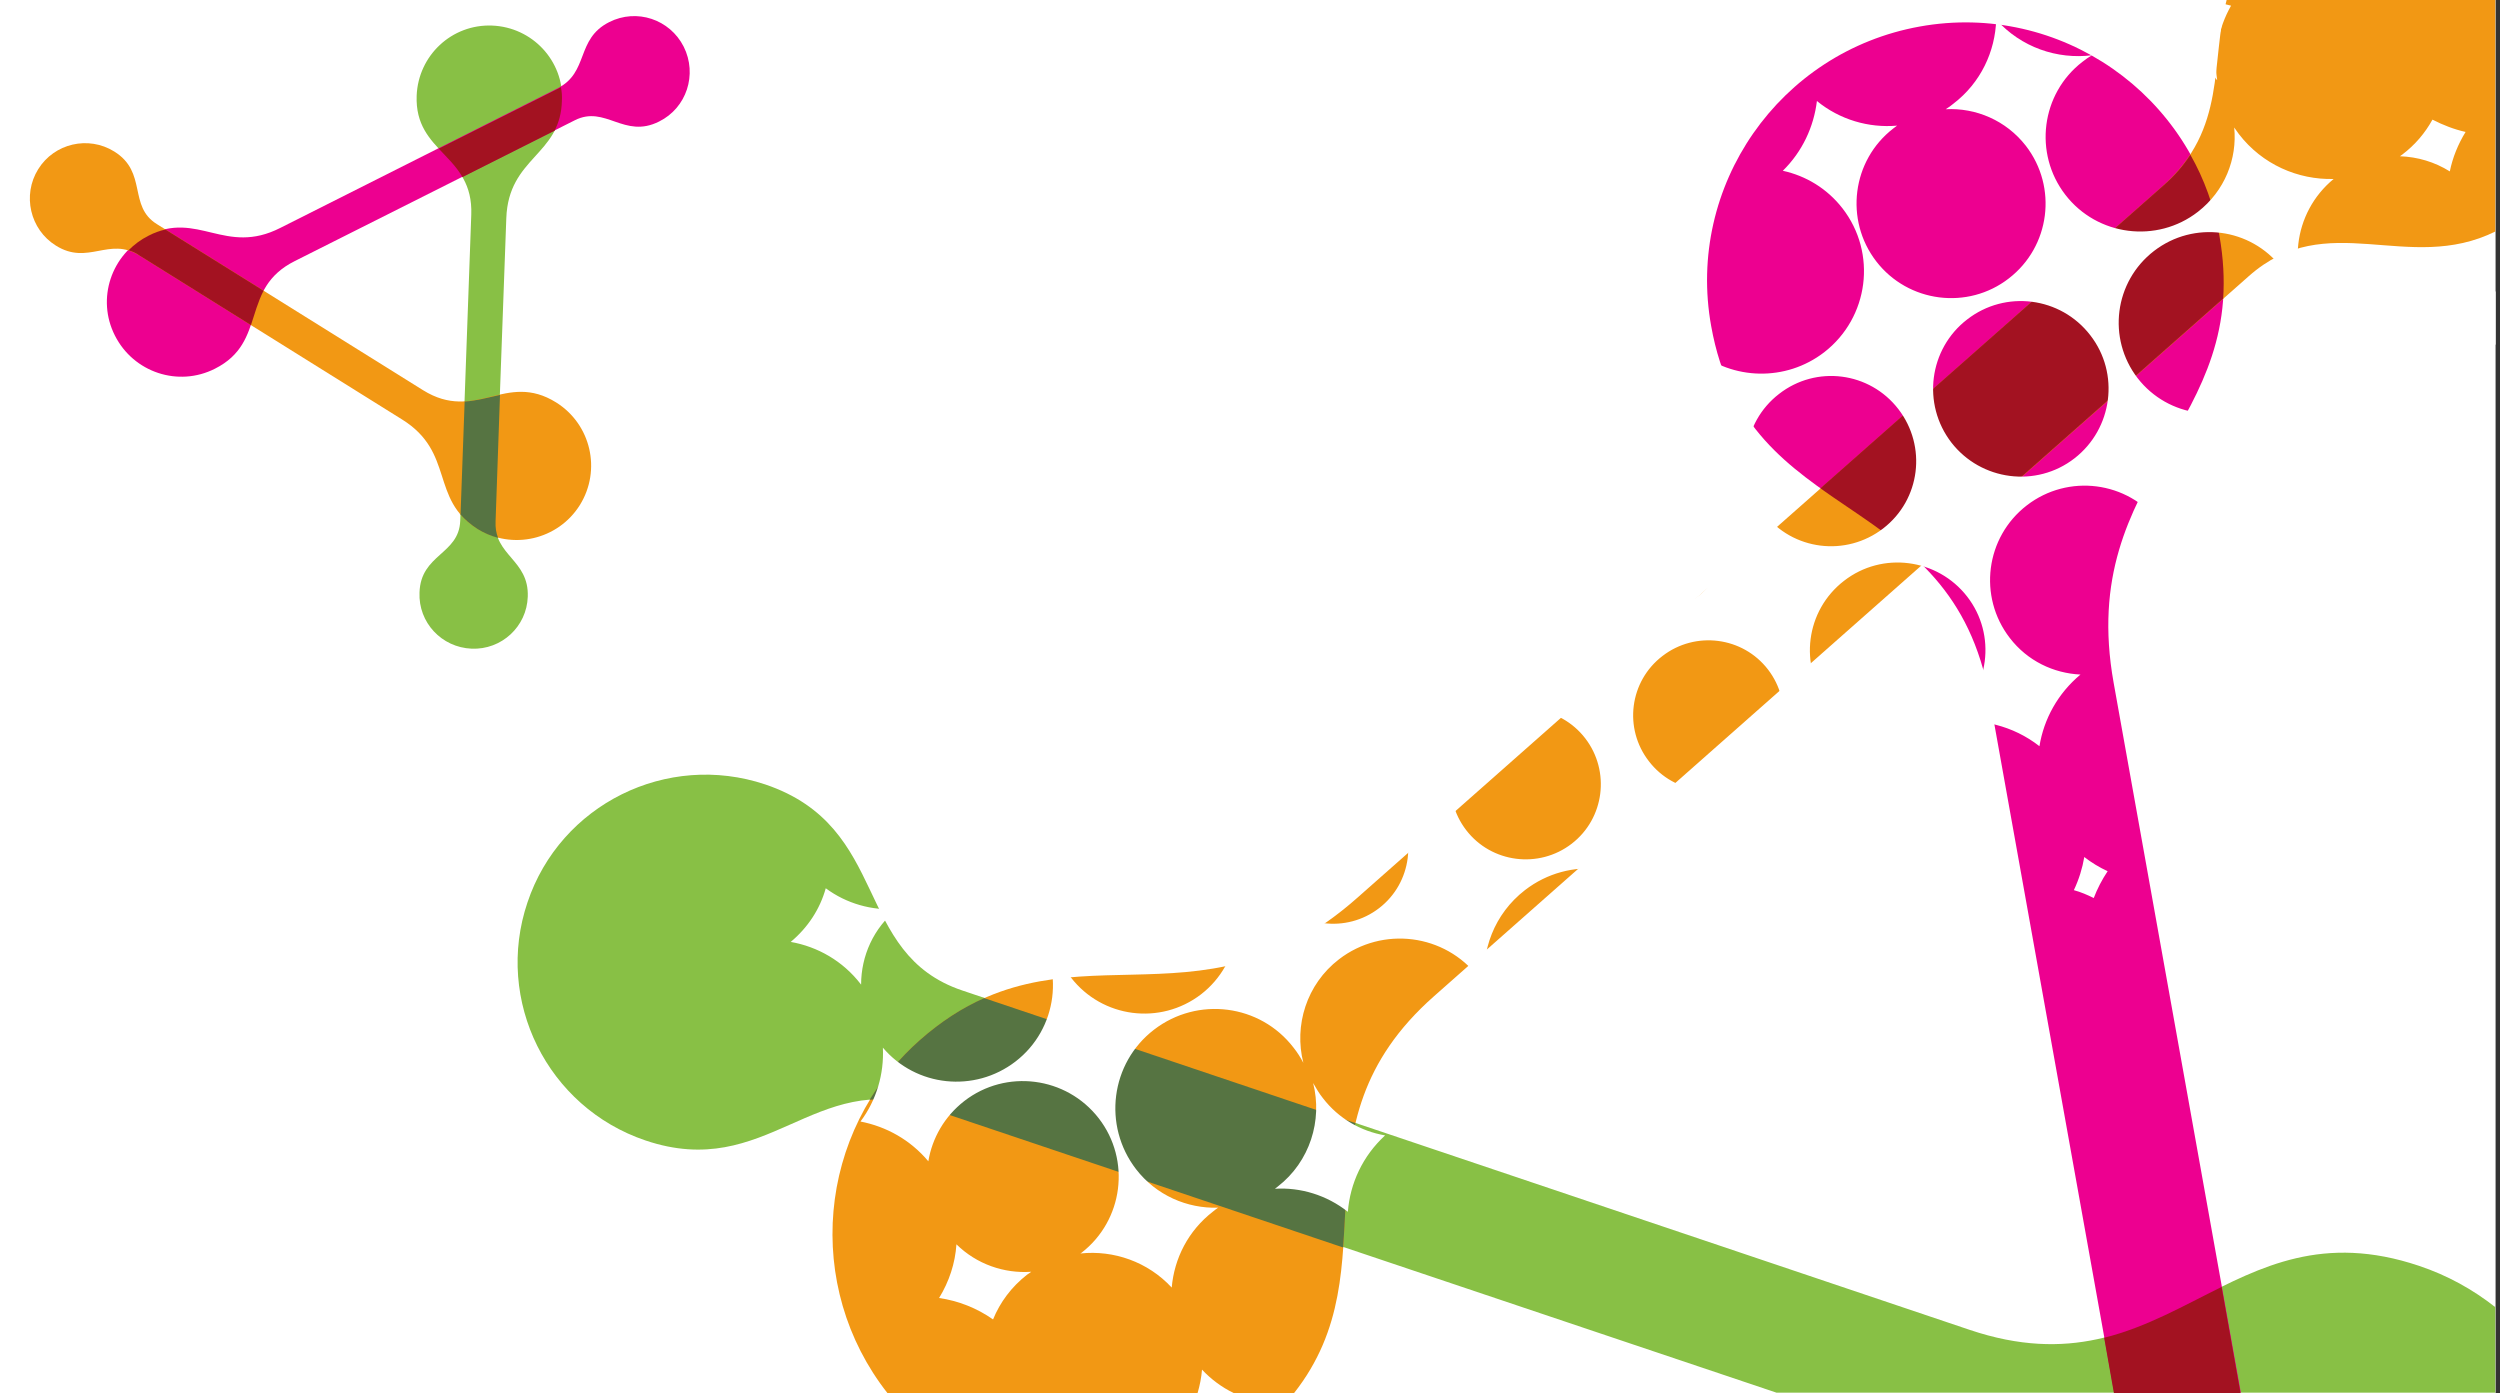 <?xml version="1.0" encoding="utf-8"?>
<!-- Generator: Adobe Illustrator 19.0.0, SVG Export Plug-In . SVG Version: 6.00 Build 0)  -->
<svg version="1.1" id="Layer_1" xmlns="http://www.w3.org/2000/svg" xmlns:xlink="http://www.w3.org/1999/xlink" x="0px" y="0px"
	 viewBox="0 0 792 441.3" style="enable-background:new 0 0 792 441.3;" xml:space="preserve">
<rect x="0" y="0" width="792" height="441.3" fill="#333333" stroke="none"/>
<style type="text/css">
	.st0{fill-rule:evenodd;clip-rule:evenodd;fill:#FFFFFF;}
	.st1{fill-rule:evenodd;clip-rule:evenodd;fill:#88C045;}
	.st2{fill-rule:evenodd;clip-rule:evenodd;fill:#ED0090;}
	.st3{fill-rule:evenodd;clip-rule:evenodd;fill:#F29814;}
	.st4{fill-rule:evenodd;clip-rule:evenodd;fill:#567442;}
	.st5{fill-rule:evenodd;clip-rule:evenodd;fill:#A31221;}
</style>
<g>
	<rect y="-0.4" class="st0" width="790.6" height="441.7"/>
	<g>
		<path class="st1" d="M242.4,248.5c40,13.5,27.6,53.6,62.5,65.3l319.1,107.5c63.2,21.3,81.8-40.6,142.3-20.3
			c9,3,17.1,7.5,24.2,13.1v27.1H562.8L294,350.8c-36.2-12.2-51,23.5-89.5,10.5c-31.1-10.5-47.9-44.3-37.4-75.4
			C177.5,254.8,211.3,238.1,242.4,248.5z"/>
		<path class="st2" d="M669.8,441.3l-39.5-220.3c-12-67.2-76.7-53.3-88.2-117.7c-8-44.4,21.6-86.9,66.1-94.9
			c44.4-8,86.9,21.6,94.9,66.1c10.8,60.6-45.5,74.6-33.5,141.8l40.3,224.9H669.8z"/>
		<path class="st3" d="M790.6,73.3c-27.8,13.8-53.4-7.8-78.2,14.2L454.3,315.6c-47,41.5-12.5,85.4-44.4,125.8H281.2
			c-26.6-33.8-22.5-82.9,10.1-111.8c46.1-40.7,87.4,0.2,138.6-45.1L685.2,58.9c20.5-18.2,14.9-39,20.3-59.3h85V73.3z"/>
		<path class="st4" d="M429.4,355.8l-117.6-39.6c-6.8,3-13.6,7.3-20.5,13.4c-6.3,5.6-11.6,12-15.8,18.8c5.6-0.4,11.6,0.2,18.4,2.5
			l131.6,44.3C426.5,382.1,426.3,368.9,429.4,355.8z"/>
		<path class="st5" d="M576.7,154.7c10.8,7.7,22.4,14.5,32.2,24.2l95.4-84.3c0.4-6.1,0.1-12.7-1.2-20c-1.7-9.3-4.8-17.9-9.2-25.6
			c-2.2,3.4-5,6.7-8.7,9.9L576.7,154.7z"/>
		<path class="st5" d="M703.8,407.7c-12,5.9-23.6,12.7-37.2,16.1l3.1,17.6h40.1L703.8,407.7z"/>
	</g>
	<g>
		<path class="st1" d="M132.9,187.7c0.4-12.2,12.5-12,12.9-22.7l3.5-97c0.7-19.2-18-19.3-17.3-37.7c0.5-12.7,11.1-22.7,23.9-22.2
			c12.7,0.5,22.7,11.1,22.2,23.9c-0.6,17.3-17,17.8-17.7,37.1l-3.5,96c-0.4,11,10.7,12.2,10.3,23.9c-0.3,9.5-8.3,16.9-17.8,16.5
			C139.9,205.1,132.5,197.2,132.9,187.7z"/>
		<path class="st2" d="M208.8,38.5c-11.1,5.6-17-5.3-26.7-0.4L93.4,82.7c-17.6,8.8-8.4,25.6-25.3,34.1c-11.6,5.9-25.8,1.2-31.7-10.5
			c-5.9-11.6-1.2-25.8,10.5-31.7c15.8-8,24.4,6.5,41.9-2.4l87.8-44.2c10.1-5.1,5.7-15.6,16.4-21c8.7-4.4,19.2-0.9,23.6,7.8
			C221,23.6,217.5,34.2,208.8,38.5z"/>
		<path class="st3" d="M36.2,48c10.6,6.6,4.3,17.3,13.5,23l84.3,52.6c16.7,10.4,26.2-6.1,42.2,3.9c11,6.9,14.4,21.4,7.5,32.5
			c-6.9,11-21.4,14.4-32.5,7.5c-15-9.4-7.1-24.2-23.8-34.6l-83.3-52c-9.6-6-16.2,3.3-26.4-3.1c-8.2-5.1-10.7-16-5.6-24.2
			C17.2,45.4,28,42.9,36.2,48z"/>
		<path class="st4" d="M147.2,127.2l-1.3,35.8c1.4,1.6,3.1,3.1,5.4,4.6c2.1,1.3,4.3,2.2,6.5,2.8c-0.6-1.5-0.9-3.2-0.8-5.3l1.4-40
			C154.7,125.9,151,127,147.2,127.2z"/>
		<path class="st5" d="M79.5,103c1.2-3.6,2.2-7.4,4-10.9L52.4,72.7c-1.7,0.4-3.5,1-5.4,2c-2.4,1.2-4.5,2.8-6.3,4.6
			c1.1,0.3,2.3,0.8,3.4,1.6L79.5,103z"/>
		<path class="st5" d="M139,47.1c2.6,2.8,5.5,5.5,7.5,9l29.2-14.7c1.3-2.6,2.2-5.5,2.3-9.3c0.1-1.5,0-3-0.3-4.5
			c-0.4,0.2-0.7,0.4-1.1,0.6L139,47.1z"/>
	</g>
	<path class="st0" d="M272.8,311.9c0-9,3.9-17.9,11.4-23.9c-8,0.5-16-1.7-22.6-6.6c-1.8,6.5-5.6,12.4-11.1,17
		c8.5,1.5,16.5,6,22.2,13.4C272.7,311.8,272.7,311.9,272.8,311.9L272.8,311.9z M436.9,287.7c-10.4,8-25.3,6.1-33.4-4.3
		c-8-10.4-6.1-25.3,4.3-33.4c10.4-8,25.3-6.1,33.4,4.3C449.2,264.7,447.3,279.7,436.9,287.7L436.9,287.7z M478.1,210.5
		c13-10,15.4-28.7,5.3-41.7c-3-3.9-6.8-6.8-11-8.8c5.5-6.3,8.8-14.1,9.7-22.1c12.6,7.5,29.1,7,41.4-2.5c8-6.2,12.8-15,14-24.3
		c11.4,9.3,28.2,9.9,40.4,0.5c14.2-11,16.8-31.4,5.8-45.6c-4.9-6.3-11.6-10.3-18.9-11.9c6.2-6.1,9.8-13.9,10.8-22.1
		c7.2,5.9,16.4,8.6,25.4,7.8c-0.4,0.3-0.8,0.6-1.2,0.9c-13.1,10.1-15.5,29-5.4,42.1c10.1,13.1,29,15.5,42,5.4
		c13.1-10.1,15.5-28.9,5.4-42c-6.3-8.1-15.9-12.1-25.4-11.6c0.8-0.5,1.7-1.1,2.5-1.8c8.6-6.6,13.2-16.5,13.5-26.6
		c7.9,8.8,19.3,12.7,30.4,11.3c-1.1,0.6-2.1,1.3-3.1,2.1c-13.1,10.1-15.5,29-5.4,42.1c10.1,13.1,29,15.5,42,5.4
		c8.5-6.6,12.5-16.8,11.5-26.7c0.5,0.7,1,1.4,1.5,2.1c7.4,9.6,18.7,14.5,30,14.2c-13,10.7-15.2,29.8-4.9,43.2
		c7.1,9.2,18.3,13.3,29.1,11.8c-1.7,0.9-3.3,1.9-4.8,3.1c-8.6,6.6-13.1,16.5-13.3,26.6c-11.3-12.4-30.4-14.2-43.8-3.8
		c-14.2,11-16.8,31.3-5.8,45.5c5.4,6.9,13,11.1,21,12.3c-5.4,4.8-9,10.9-10.9,17.5c-7.1-5.5-15.8-8.2-24.5-7.8
		c10.7-10.5,12-27.5,2.7-39.6c-10.1-13.1-28.9-15.5-42-5.4c-13.1,10.1-15.5,28.9-5.4,42c5.6,7.3,13.9,11.2,22.4,11.6
		c-7.2,6-11.6,14.1-13,22.7c-8.3-6.5-18.9-9.1-29.1-7.5c0.4-0.3,0.8-0.6,1.2-0.9c12.1-9.4,14.4-26.9,5-39c-9.4-12.1-26.9-14.4-39-5
		c-12.2,9.4-14.4,26.9-5,39c6.1,7.9,15.5,11.6,24.7,10.7c-1.3,0.8-2.5,1.6-3.7,2.5c-8.9,6.9-13.9,17.1-14.4,27.6
		c-11.5-12.3-30.7-14-44.3-3.5c-8.6,6.6-13,16.6-12.8,26.7c-11.3-13.6-31.5-15.9-45.6-5c-9.7,7.5-14.1,19.3-12.6,30.6
		c-0.6-1-1.3-2-2.1-3c-10.6-13.8-30.4-16.3-44.2-5.7c-10.3,7.9-14.3,21-11.3,32.8c-0.9-1.7-1.9-3.3-3.1-4.8
		c-10.6-13.8-30.4-16.3-44.2-5.7c-13.8,10.6-16.3,30.4-5.7,44.2c6.4,8.3,16.2,12.5,26,12.2c-0.6,0.4-1.1,0.8-1.6,1.2
		c-7.9,6.1-12.3,14.9-13.1,24.1c-7.6-8.2-18.4-11.9-28.9-10.8c0.1-0.1,0.2-0.2,0.3-0.2c13.3-10.3,15.7-29.4,5.5-42.6
		c-10.3-13.3-29.4-15.7-42.6-5.5c-6.3,4.9-10.2,11.8-11.4,19.1c-5.7-6.8-13.3-11-21.5-12.6c5.1-6.8,7.5-15.1,7.1-23.4
		c10.5,12.4,29,14.4,42,4.4c13.4-10.3,15.8-29.6,5.5-42.9c-6.2-8.1-15.7-12.2-25.2-11.9c0.1-0.1,0.3-0.2,0.4-0.3
		c8.6-6.6,13.1-16.5,13.3-26.5c8.9,10,22.5,13.7,34.8,10.3c-2,0.9-4,2.1-5.9,3.5c-12.8,9.9-15.2,28.3-5.3,41.2
		c9.9,12.8,28.3,15.2,41.2,5.3c12.8-9.9,15.2-28.3,5.3-41.2c-7.5-9.7-19.8-13.4-30.8-10.4c2.5-1.1,4.9-2.5,7.2-4.3
		c9.6-7.4,14.1-18.9,13.1-30.1c0.2,0.2,0.4,0.5,0.5,0.7c10.8,13.9,30.8,16.5,44.7,5.7c13.9-10.8,16.5-30.8,5.7-44.7
		c-3.5-4.5-7.9-7.8-12.9-9.9c2.9-3.6,5.1-7.6,6.7-11.9c4.1,2.4,8.5,4,13,4.9c-5,9.9-4.3,22.2,3,31.6
		C446.4,218.2,465.1,220.6,478.1,210.5L478.1,210.5z M464.5,263c8,10.4,23,12.3,33.4,4.3c10.4-8,12.3-23,4.3-33.4
		c-8-10.4-23-12.3-33.4-4.3C458.4,237.6,456.5,252.6,464.5,263L464.5,263z M522.4,241.2c8,10.4,23,12.3,33.4,4.3
		c10.4-8,12.3-23,4.3-33.4c-8-10.4-23-12.3-33.4-4.3C516.2,215.8,514.3,230.8,522.4,241.2L522.4,241.2z M537.9,188.9
		c11.8-9.1,13.9-26,4.8-37.8c-9.1-11.8-26-14-37.8-4.8c-11.8,9.1-14,26-4.8,37.8C509.2,195.8,526.1,198,537.9,188.9L537.9,188.9z
		 M558.8,162.6c9.1,11.8,26,13.9,37.8,4.8c11.8-9.1,13.9-26,4.8-37.8c-9.1-11.8-26-14-37.8-4.8C551.8,133.9,549.7,150.9,558.8,162.6
		L558.8,162.6z M618.2,140.2c9.4,12.1,26.9,14.4,39,5c12.1-9.4,14.4-26.9,5-39c-9.4-12.2-26.9-14.4-39-5
		C611.1,110.5,608.8,128,618.2,140.2L618.2,140.2z M677.2,119.8c9.7,12.5,27.7,14.9,40.3,5.2c12.5-9.7,14.8-27.7,5.2-40.3
		c-9.7-12.5-27.7-14.9-40.3-5.2C669.8,89.2,667.5,107.2,677.2,119.8L677.2,119.8z M760.3,49.5c5.6,0.2,11,1.8,15.8,4.8
		c0.9-4.4,2.6-8.6,5-12.5c-3.6-0.8-7.2-2.2-10.5-3.9c-2.3,4.2-5.5,8-9.6,11.1C760.8,49.1,760.6,49.3,760.3,49.5L760.3,49.5z
		 M774.5,107.9c5.4-0.9,10.9-0.4,16.1,1.3V92.4c-0.6-0.4-1.2-0.9-1.7-1.4c-1.9,5.5-5.4,10.5-10.3,14.3
		C777.2,106.3,775.9,107.2,774.5,107.9L774.5,107.9z M451.1,421.5c-4.2-1.5-8.1-3.8-11.5-6.8c-0.6,5.4-2.6,10.6-5.7,15.1
		c3.6,0.8,7.1,2.2,10.3,4.1C445.6,429.5,448,425.2,451.1,421.5L451.1,421.5z M390.8,441.3c-3.7-1.8-7.1-4.3-10-7.4
		c-0.2,2.5-0.7,5-1.4,7.4H390.8L390.8,441.3z M326.7,402.9c-8.6,0.6-17.3-2.4-23.7-8.7c-0.4,6-2.3,11.8-5.5,17
		c6.1,0.9,12,3.2,17.1,6.8c2.2-5.4,5.8-10.3,10.8-14.2C325.9,403.5,326.3,403.2,326.7,402.9L326.7,402.9z M427,383.9
		c0.7-9,4.7-17.7,11.8-24.2c-7.6-1.3-14.7-5.3-19.7-11.8c-1.2-1.5-2.2-3.2-3.1-4.8c3,11.8-1,24.9-11.2,32.8
		c-0.3,0.2-0.6,0.5-0.9,0.7C412,376.1,420.3,378.6,427,383.9L427,383.9z M485.9,357.2c1.2-6.4,3.9-12.5,8.1-17.7
		c-6.3-1.9-12.1-5.8-16.4-11.4c-0.9-1.1-1.6-2.2-2.3-3.4c1.1,9-1.7,18.4-8.2,25.3C473.8,350.6,480.3,353.1,485.9,357.2L485.9,357.2z
		 M551,317.4c-5.4-1.9-10.3-5.2-14.2-9.9c0.1,6.4-1.7,12.7-5.1,18.2c4.5,0.8,8.9,2.5,12.9,4.9C545.9,325.8,548,321.4,551,317.4
		L551,317.4z M608,299.4c-4.8-2.2-9.3-5.5-12.9-9.8c-0.4,4.2-1.7,8.4-3.7,12.2c4.5,0.9,8.8,2.5,12.7,4.9
		C605.1,304.2,606.4,301.7,608,299.4L608,299.4z M663.3,284.5c1.1-2.9,2.6-5.8,4.4-8.5c-2.6-1.2-5.1-2.7-7.4-4.5
		c-0.6,3.6-1.7,7.1-3.3,10.5C659.2,282.6,661.3,283.5,663.3,284.5L663.3,284.5z M729.2,257.9c-3.5-1.3-6.9-3.2-10-5.5
		c-0.6,2.3-1.5,4.4-2.6,6.6c3.2,1,6.4,2.4,9.3,4.2C727,261.4,728,259.6,729.2,257.9L729.2,257.9z M787.7,237.1
		c-3.3-1.2-6.5-2.8-9.5-4.9c-0.8,3-1.9,6-3.5,8.8c3.1,0.8,6.1,1.9,9,3.3C784.9,241.8,786.2,239.4,787.7,237.1L787.7,237.1z
		 M773.7,175.2c-7.3-1.4-14.2-5.1-19.4-11.1c-0.3,7.9-3.4,15.6-9.2,21.6c6.7,0.5,13.2,2.8,18.8,6.8
		C765.4,186.1,768.7,180.1,773.7,175.2L773.7,175.2z M689-0.4c-2.2,4.1-5.3,7.7-9.2,10.8c-1.5,1.1-3,2.1-4.5,3
		c9.9-1,20.2,3,26.7,11.5c0.1,0.2,0.3,0.4,0.4,0.5c-1.2-8.1,0.3-16.4,4.4-23.6c-2.3-0.5-4.5-1.3-6.7-2.2H689L689-0.4z M563-0.4
		l0.5,0.4l0.1-0.4H563L563-0.4z M512.9,71.2c4.9,1.7,9.5,4.3,13.4,8c1.1-5.5,3.7-10.6,7.5-15c-5.5-0.8-10.9-2.8-15.6-6.1
		C517.3,62.8,515.5,67.2,512.9,71.2L512.9,71.2z M350.1,198.7c7.1,1.8,13.7,5.9,18.6,12.2c0.3,0.4,0.6,0.9,0.9,1.3
		c-0.4-5.9,0.8-11.9,3.6-17.2c-5.8-1.2-11.4-3.7-16.3-7.4C355.3,191.6,353,195.4,350.1,198.7L350.1,198.7z M287.9,220.3
		c7.4,1.3,14.3,5,19.6,11c0.1-6.7,2.1-13.2,6-18.8c-5.6-0.8-11.1-2.7-16-5.7C295.3,211.8,292.1,216.4,287.9,220.3L287.9,220.3z
		 M237.6,239.1c4.1,1.1,7.9,2.9,11.4,5.5c1.4-4.8,3.8-9.4,7.3-13.3c-4.6-0.4-9.1-1.5-13.4-3.4C241.7,231.8,240,235.6,237.6,239.1
		L237.6,239.1z M236.8,368.7c-3.5-0.7-6.9-2-10.1-3.8c-0.5,3.2-1.4,6.4-2.7,9.4c2.6,0.9,5.1,2.1,7.5,3.7
		C232.8,374.7,234.6,371.5,236.8,368.7z"/>
</g>
</svg>
